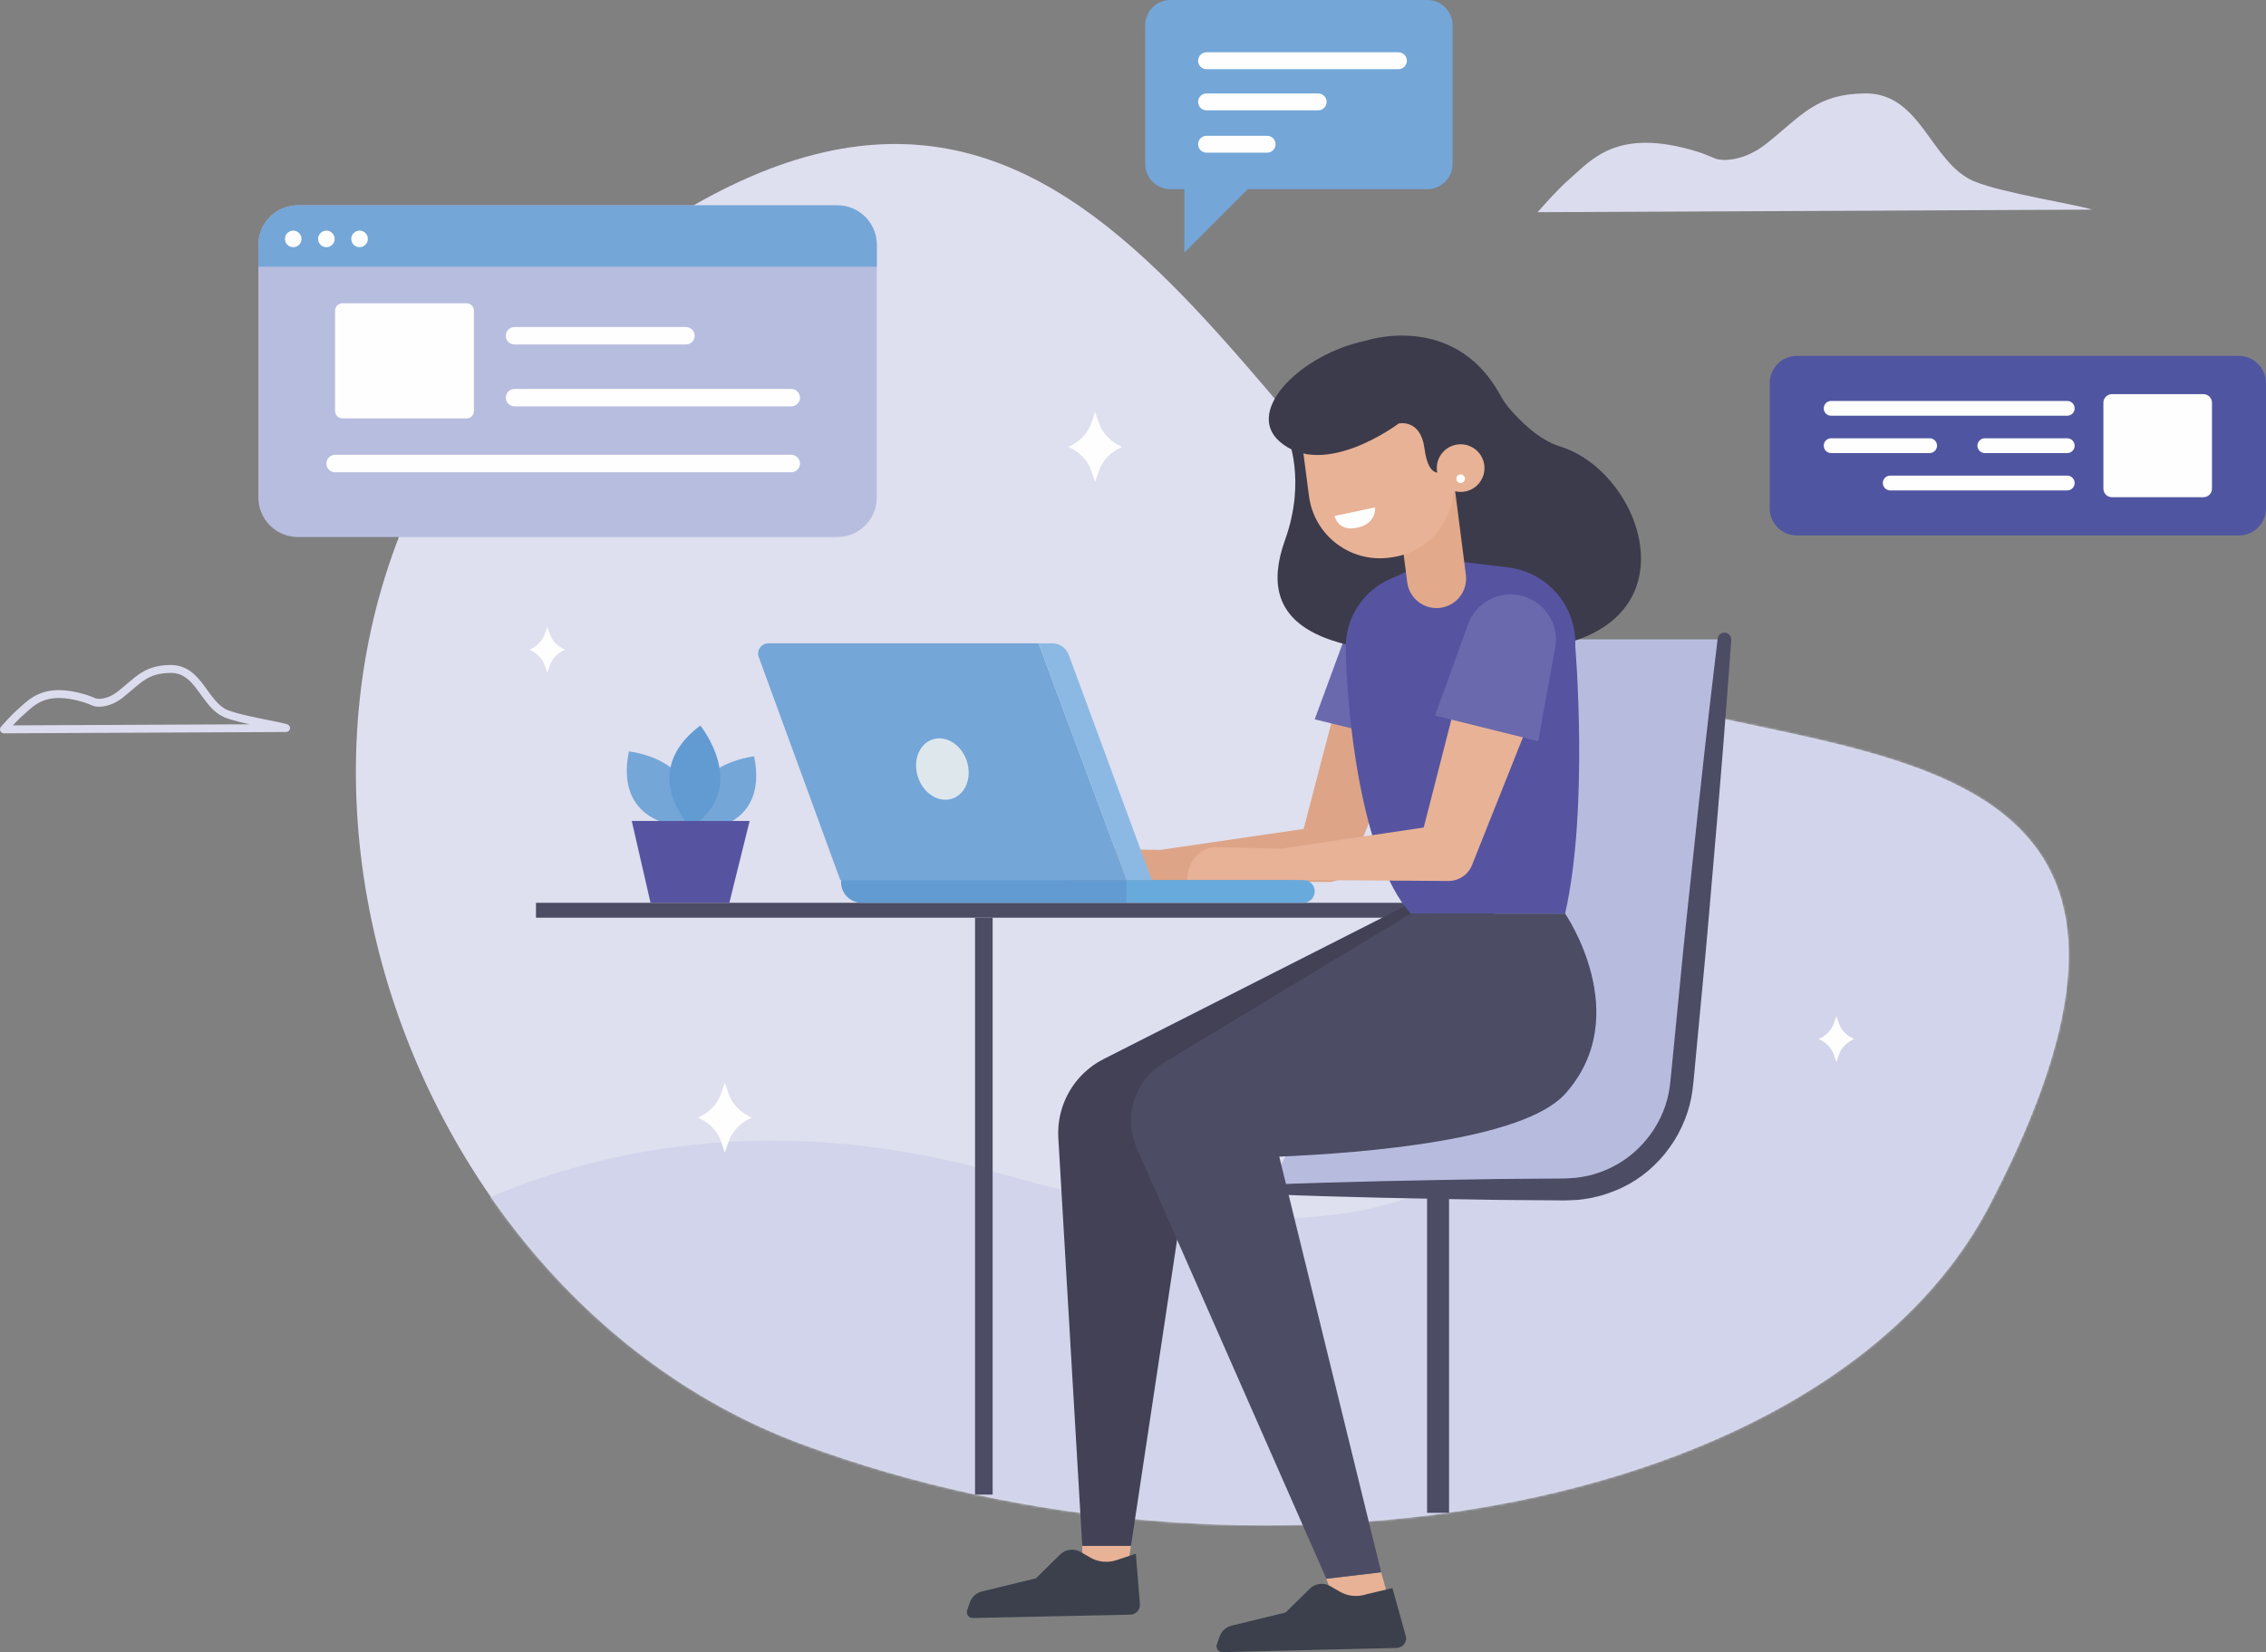 <svg width="1001" height="730" viewBox="0 0 1001 730" fill="none" xmlns="http://www.w3.org/2000/svg">
<rect x="0" y="0" width="1001" height="730" fill="#808080" stroke="none"/>
<g clip-path="url(#clip0_18_419)">
<path d="M680.614 291.091C546.617 210.136 483.37 -38.578 276.51 110.048C69.654 258.669 155.428 564.027 353.659 637.874C551.89 711.721 806.926 670.004 878.698 532.818C1001.33 298.397 770.498 345.396 680.614 291.091Z" fill="#DEDFEF"/>
<mask id="mask0_18_419" style="mask-type:luminance" maskUnits="userSpaceOnUse" x="157" y="63" width="757" height="611">
<path d="M680.614 291.091C546.617 210.136 483.37 -38.578 276.51 110.048C69.654 258.669 155.428 564.027 353.659 637.874C551.89 711.721 806.926 670.004 878.698 532.818C1001.33 298.397 770.498 345.396 680.614 291.091Z" fill="white"/>
</mask>
<g mask="url(#mask0_18_419)">
<path d="M137.055 578.842C137.055 578.842 251.322 464.288 442.175 518.64C633.028 573 745.396 526.401 721.7 238.363C721.7 238.363 989.95 275.78 955.559 466.339C913.82 697.598 375.074 785.843 137.055 578.842Z" fill="#D1D4EA"/>
</g>
<path d="M387.312 108.144V219.855C387.312 229.487 379.495 237.275 369.856 237.275H131.592C121.953 237.275 114.136 229.487 114.136 219.855V108.144C114.136 98.512 121.953 90.728 131.592 90.728H369.856C379.495 90.728 387.312 98.512 387.312 108.144Z" fill="#B7BDDF"/>
<path d="M387.312 108.144V117.812H114.136V108.144C114.136 98.512 121.953 90.728 131.592 90.728H369.856C379.495 90.728 387.312 98.512 387.312 108.144Z" fill="#74A6D8"/>
<path d="M133.193 105.558C133.193 107.581 131.553 109.22 129.533 109.22C127.512 109.22 125.873 107.581 125.873 105.558C125.873 103.538 127.512 101.899 129.533 101.899C131.553 101.899 133.193 103.538 133.193 105.558Z" fill="#FEFEFE"/>
<path d="M147.84 105.558C147.84 107.581 146.204 109.22 144.18 109.22C142.16 109.22 140.52 107.581 140.52 105.558C140.52 103.538 142.16 101.899 144.18 101.899C146.204 101.899 147.84 103.538 147.84 105.558Z" fill="#FEFEFE"/>
<path d="M162.495 105.558C162.495 107.581 160.851 109.22 158.831 109.22C156.807 109.22 155.171 107.581 155.171 105.558C155.171 103.538 156.807 101.899 158.831 101.899C160.851 101.899 162.495 103.538 162.495 105.558Z" fill="#FEFEFE"/>
<path d="M206.118 184.866H151.267C149.476 184.866 148.022 183.417 148.022 181.626V137.245C148.022 135.458 149.476 134.006 151.267 134.006H206.118C207.909 134.006 209.358 135.458 209.358 137.249V181.626C209.358 183.417 207.909 184.866 206.118 184.866Z" fill="#FEFEFE"/>
<path d="M349.54 208.66H148.038C145.909 208.66 144.18 206.936 144.18 204.807C144.18 202.679 145.909 200.95 148.038 200.95H349.54C351.669 200.95 353.394 202.679 353.394 204.807C353.394 206.936 351.669 208.66 349.54 208.66Z" fill="#FEFEFE"/>
<path d="M349.54 179.56H227.292C225.163 179.56 223.438 177.831 223.438 175.703C223.438 173.574 225.163 171.849 227.292 171.849H349.54C351.669 171.849 353.394 173.574 353.394 175.703C353.394 177.831 351.669 179.56 349.54 179.56Z" fill="#FEFEFE"/>
<path d="M303.007 152.211H227.292C225.163 152.211 223.438 150.486 223.438 148.358C223.438 146.229 225.163 144.501 227.292 144.501H303.007C305.136 144.501 306.861 146.229 306.861 148.358C306.861 150.486 305.136 152.211 303.007 152.211Z" fill="#FEFEFE"/>
<path d="M1.748 322.266L3.065 323.412C3.065 323.412 4.161 322.153 5.595 320.6C7.024 319.054 8.812 317.205 10.066 316.129C11.997 314.455 13.843 312.532 16.271 311.033C18.699 309.541 21.675 308.422 26.05 308.411C28.995 308.411 32.577 308.939 36.983 310.283C38.273 310.679 39.575 311.219 40.919 311.79C41.719 312.12 42.636 312.26 43.771 312.264C46.479 312.264 50.352 311.316 54.234 308.24C58.317 304.989 61.103 302.219 64.032 300.363C66.965 298.514 70.039 297.403 75.284 297.314H75.462C78.24 297.321 80.299 298.145 82.184 299.504C85.001 301.54 87.285 304.942 89.775 308.364C92.281 311.755 95.048 315.235 99.29 316.995C102.721 318.393 108.459 319.66 113.883 320.786C116.587 321.345 119.19 321.854 121.323 322.297C123.441 322.732 125.142 323.12 125.818 323.35L126.37 321.695L126.362 319.951L1.741 320.522L1.748 322.266L1.756 324.014L126.378 323.439C127.233 323.435 127.959 322.813 128.091 321.971C128.227 321.128 127.73 320.308 126.922 320.04C125.877 319.694 124.202 319.329 122.03 318.879C118.794 318.211 114.559 317.395 110.554 316.509C106.563 315.628 102.768 314.653 100.615 313.763C96.4 312.085 93.493 307.49 90.125 302.911C88.431 300.642 86.593 298.405 84.239 296.684C81.892 294.96 78.978 293.81 75.462 293.822L75.233 293.826C69.51 293.884 65.532 295.247 62.152 297.422C58.772 299.59 55.986 302.398 52.062 305.505C48.814 308.085 45.682 308.776 43.771 308.776C42.994 308.784 42.407 308.64 42.279 308.574C40.927 308.003 39.516 307.409 38.005 306.946C33.335 305.521 29.415 304.923 26.05 304.923C21.058 304.911 17.308 306.278 14.434 308.065C11.562 309.848 9.53 311.992 7.79 313.48C4.876 315.997 0.462 321.093 0.431 321.12C-0.019 321.637 -0.124 322.371 0.159 322.996C0.443 323.618 1.068 324.014 1.756 324.014L1.748 322.266Z" fill="#DBDCEE"/>
<path d="M679.231 93.757C679.231 93.757 687.981 83.693 693.346 79.083C703.005 70.778 714.081 56.1 749.511 66.917C752.261 67.756 754.927 68.875 757.58 69.998C760.704 71.318 770.378 71.353 780.285 63.487C796.032 50.992 802.19 41.561 823.757 41.266C848.855 40.928 852.803 72.204 872.307 80.213C884.724 85.305 917.472 90.37 924.248 92.627L679.231 93.757Z" fill="#DBDCEE"/>
<path d="M485.589 187.219L483.778 182.038L481.971 187.219C480.445 191.589 476.816 195.279 471.913 197.458C476.816 199.637 480.445 203.327 481.971 207.697L483.778 212.882L485.589 207.697C487.115 203.327 490.74 199.637 495.647 197.458C490.74 195.279 487.115 191.589 485.589 187.219Z" fill="#FEFEFE"/>
<path d="M322.014 483.57L320.203 478.384L318.393 483.57C316.866 487.939 313.241 491.626 308.334 493.808C313.241 495.984 316.866 499.677 318.393 504.047L320.203 509.233L322.014 504.047C323.537 499.677 327.162 495.984 332.072 493.808C327.162 491.626 323.537 487.939 322.014 483.57Z" fill="#FEFEFE"/>
<path d="M812.42 452.344L811.227 448.926L810.031 452.344C809.024 455.226 806.635 457.662 803.395 459.099C806.635 460.54 809.024 462.972 810.031 465.858L811.227 469.28L812.42 465.858C813.426 462.972 815.816 460.54 819.056 459.099C815.816 457.662 813.426 455.226 812.42 452.344Z" fill="#FEFEFE"/>
<path d="M242.95 280.316L241.753 276.894L240.56 280.316C239.554 283.198 237.161 285.634 233.924 287.071C237.161 288.508 239.554 290.94 240.56 293.826L241.753 297.244L242.95 293.826C243.956 290.94 246.349 288.508 249.586 287.071C246.349 285.634 243.956 283.198 242.95 280.316Z" fill="#FEFEFE"/>
<path d="M630.472 -4.57764e-05H517.074C510.889 -4.57764e-05 505.873 4.995 505.873 11.175V72.425C505.873 78.605 510.889 83.604 517.074 83.604H523.178V111.629L551.21 83.604H630.472C636.657 83.604 641.673 78.605 641.673 72.425V11.175C641.673 4.995 636.657 -4.57764e-05 630.472 -4.57764e-05Z" fill="#74A6D8"/>
<path d="M532.988 59.996H559.742C561.805 59.996 563.479 61.67 563.479 63.732C563.479 65.795 561.805 67.465 559.742 67.465H532.988C530.925 67.465 529.254 65.795 529.254 63.732C529.254 61.67 530.925 59.996 532.988 59.996Z" fill="#FEFEFE"/>
<path d="M532.988 41.285H582.287C584.351 41.285 586.025 42.959 586.025 45.022C586.025 47.084 584.351 48.755 582.287 48.755H532.988C530.925 48.755 529.254 47.084 529.254 45.022C529.254 42.959 530.925 41.285 532.988 41.285Z" fill="#FEFEFE"/>
<path d="M532.988 23.099H617.74C619.803 23.099 621.478 24.774 621.478 26.836C621.478 28.899 619.803 30.573 617.74 30.573H532.988C530.925 30.573 529.254 28.899 529.254 26.836C529.254 24.774 530.925 23.099 532.988 23.099Z" fill="#FEFEFE"/>
<path d="M560.177 525.554H691.485C717.838 525.554 739.965 505.725 742.836 479.538L761.772 282.488H630.534L627.853 396.742L560.177 525.554Z" fill="#B7BCDF"/>
<path d="M560.177 523.429C593.908 522.078 627.643 521.484 661.375 520.94L686.675 520.742C688.719 520.695 691.034 520.777 692.861 520.621C694.772 520.563 696.672 520.408 698.552 520.058C702.325 519.499 706.004 518.388 709.493 516.888C723.585 510.988 734.211 497.817 737.156 482.898C737.828 479.375 738.166 474.962 738.582 470.802L739.821 458.217L742.288 433.048C743.873 416.264 745.711 399.507 747.487 382.739C751.003 349.203 754.709 315.686 758.777 282.2C758.975 280.549 760.475 279.368 762.13 279.57C763.727 279.765 764.881 281.186 764.776 282.775C762.382 316.428 759.639 350.053 756.702 383.66C755.249 400.463 753.866 417.274 752.223 434.057L749.853 459.247L748.668 471.839C748.244 476.065 748.011 480.074 747.152 484.851C743.663 503.061 730.718 519.336 713.37 526.129C709.097 527.885 704.609 529.159 700.033 529.768C697.748 530.145 695.448 530.301 693.14 530.339C690.755 530.468 688.847 530.347 686.675 530.363L661.375 530.165C627.643 529.625 593.908 529.027 560.177 527.679C559.004 527.628 558.091 526.642 558.137 525.465C558.184 524.354 559.081 523.476 560.177 523.429Z" fill="#4C4C64"/>
<path d="M630.414 529.275V668.439H640.111V529.275" fill="#4C4C64"/>
<path d="M236.768 398.898H660.054V405.481H236.768V398.898Z" fill="#4C4C64"/>
<path d="M610.133 694.712L614.628 710.808L592.754 717.435L585.916 697.559L610.133 694.712Z" fill="#E8B296"/>
<path d="M478.086 683.024V695.951H497.45L499.61 683.024H478.086Z" fill="#E8B296"/>
<path d="M626.82 309.056L597.572 381.232L596.923 382.836C595.183 387.128 591.014 389.723 586.647 389.704L503.36 389.109C499.991 389.082 497.283 386.336 497.306 382.968C497.33 379.915 499.591 377.402 502.524 376.979L584.937 364.946L574.012 373.421L593.698 298.071C596.138 288.733 605.692 283.14 615.036 285.579C624.376 288.019 629.971 297.57 627.531 306.908C627.348 307.615 627.084 308.395 626.82 309.056Z" fill="#DDA488"/>
<path d="M512.412 375.538L483.968 374.947C476.94 374.947 471.237 381.294 471.237 389.125H512.769L512.412 375.538Z" fill="#DDA488"/>
<path d="M580.768 317.838L626.311 328.958L633.782 288.38C635.787 277.477 628.195 267.106 617.025 265.494C607.627 264.138 598.555 269.468 595.33 278.238L580.768 317.838Z" fill="#6B69AE"/>
<path d="M627.853 396.742L487.547 467.928C474.527 474.531 466.656 488.227 467.515 502.8L478.086 683.024H499.61L528.652 490.192L637.889 413.514L627.853 396.742Z" fill="#424156"/>
<path d="M603.093 150.595C603.093 150.595 642.089 137.342 662.571 174.254C663.76 176.402 665.066 178.464 666.651 180.337C670.812 185.25 679.484 194.296 689.045 197.229C726.992 208.87 751.006 280.6 675.474 286.982C580.955 294.975 554.116 276.339 567.636 238.666C577.283 211.803 568.67 192.731 568.67 192.731L603.093 150.595Z" fill="#3C3B4B"/>
<path d="M634.221 246.865L614.049 255.842C602.032 261.183 594.328 273.134 594.483 286.279C594.794 312.761 600.805 378.513 623.179 403.679H691.396C701.956 357.092 695.868 285.498 695.868 285.498C696.551 267.941 683.641 252.804 666.196 250.711L634.221 246.865Z" fill="#5654A1"/>
<path d="M636.101 268.582C628.992 269.406 622.542 264.364 621.637 257.267L616.085 213.923L642.034 210.909L647.547 253.95C648.468 261.163 643.32 267.739 636.101 268.582Z" fill="#E3A98B"/>
<path d="M614.675 246.271L613.637 246.407C596.344 248.66 580.5 236.471 578.243 219.183L573.317 181.416L636.98 173.12L641.906 210.886C644.159 228.174 631.968 244.014 614.675 246.271Z" fill="#E8B296"/>
<path d="M643.969 196.378L638.538 207.639C638.538 207.639 631.307 213.9 629.26 198.157C627.519 184.823 617.837 187.138 617.837 187.138C617.837 187.138 584.665 212.226 565.181 195.011C549.803 181.424 574.657 156.557 603.093 150.595L640.399 166.885L643.969 196.378Z" fill="#3C3B4B"/>
<path d="M634.781 208.093C635.476 213.865 640.725 217.975 646.494 217.279C652.272 216.58 656.382 211.336 655.687 205.564C654.988 199.793 649.739 195.683 643.969 196.378C638.196 197.077 634.081 202.321 634.781 208.093Z" fill="#E8B296"/>
<path d="M643.351 211.752C643.476 212.789 644.42 213.531 645.461 213.407C646.498 213.279 647.24 212.335 647.112 211.294C646.988 210.253 646.044 209.515 645.003 209.639C643.965 209.767 643.223 210.711 643.351 211.752Z" fill="#FEFEFE"/>
<path d="M589.549 227.984L607.417 224.185C607.417 224.185 608.276 231.942 598.493 233.344C590.773 234.451 589.549 227.984 589.549 227.984Z" fill="#FEFEFE"/>
<path d="M691.396 403.679H623.179L514.055 469.598C501.192 477.37 496.09 493.478 502.147 507.236L585.916 697.559L610.133 694.712L565.111 511.05C602.898 509.454 673.058 503.752 691.396 483.321C722.419 448.748 691.396 403.679 691.396 403.679Z" fill="#4C4C64"/>
<path d="M458.761 284.251L497.683 388.826H371.189L335.181 290.322C334.104 287.374 336.292 284.251 339.427 284.251H458.761Z" fill="#74A6D8"/>
<path d="M458.761 284.251H464.818C468.066 284.251 470.976 286.279 472.103 289.328L508.799 388.826H497.683L458.761 284.251Z" fill="#8BB9E3"/>
<path d="M380.669 398.898H497.683V388.826H371.538V389.77C371.538 394.811 375.629 398.898 380.669 398.898Z" fill="#619BD2"/>
<path d="M497.683 398.898H575.741C578.523 398.898 580.78 396.641 580.78 393.86C580.78 391.079 578.523 388.826 575.741 388.826H497.683V398.898Z" fill="#69AADC"/>
<path d="M427.073 336.233C429.467 343.454 426.58 350.912 420.628 352.881C414.668 354.854 407.904 350.593 405.511 343.369C403.117 336.144 406.004 328.686 411.96 326.717C417.912 324.748 424.68 329.005 427.073 336.233Z" fill="#DEE8EC"/>
<path d="M680.195 307.082L650.892 380.642L650.248 382.265C648.511 386.627 644.292 389.276 639.862 389.257L556.564 388.709C553.164 388.686 550.429 385.916 550.452 382.518C550.468 379.438 552.748 376.905 555.705 376.47L638.102 364.274L627.072 372.889L646.708 296.179C649.125 286.741 658.737 281.05 668.178 283.463C677.619 285.879 683.314 295.488 680.898 304.927C680.715 305.637 680.455 306.414 680.195 307.082Z" fill="#E8B296"/>
<path d="M565.6 374.94L537.161 374.342C530.129 374.342 524.429 380.809 524.429 388.783H565.966L565.6 374.94Z" fill="#E8B296"/>
<path d="M633.965 316.171L679.499 327.498L686.971 286.162C688.983 275.057 681.391 264.496 670.221 262.853C660.823 261.474 651.751 266.9 648.526 275.834L633.965 316.171Z" fill="#6B69AE"/>
<path d="M578.558 701.991L567.932 712.478L544.053 718.285C541.594 718.883 539.605 720.686 538.766 723.074L537.553 726.531C536.951 728.244 538.249 730.035 540.067 730L616.92 728.132C619.426 728.077 621.365 725.933 621.159 723.44L615.102 701.676L603.489 704.45C599.604 705.739 595.354 705.3 591.818 703.242L587.688 700.837C584.731 699.113 580.99 699.587 578.558 701.991Z" fill="#3B404C"/>
<path d="M468.249 686.893L457.623 697.38L433.744 703.187C431.289 703.789 429.3 705.588 428.457 707.98L427.248 711.433C426.642 713.15 427.94 714.941 429.758 714.902L499.323 713.438C501.825 713.383 503.768 711.235 503.562 708.742L501.755 686.505L493.18 689.355C489.295 690.645 485.049 690.202 481.509 688.144L477.379 685.739C474.423 684.019 470.681 684.492 468.249 686.893Z" fill="#3B404C"/>
<path d="M793.752 236.592H989.007C995.635 236.592 1001 231.228 1001 224.605V169.239C1001 162.621 995.635 157.253 989.007 157.253H793.752C787.131 157.253 781.762 162.621 781.762 169.239V224.605C781.762 231.228 787.131 236.592 793.752 236.592Z" fill="#5055A2"/>
<path d="M932.955 219.687H973.353C975.443 219.687 977.137 217.998 977.137 215.904V177.94C977.137 175.85 975.443 174.157 973.353 174.157H932.955C930.864 174.157 929.17 175.85 929.17 177.94V215.904C929.17 217.998 930.864 219.687 932.955 219.687Z" fill="#FEFEFE"/>
<path d="M808.888 183.689H913.202C915.005 183.689 916.47 182.228 916.47 180.426C916.47 178.624 915.005 177.159 913.202 177.159H808.888C807.086 177.159 805.625 178.624 805.625 180.426C805.625 182.228 807.086 183.689 808.888 183.689Z" fill="#FEFEFE"/>
<path d="M876.79 200.189H913.202C915.005 200.189 916.47 198.728 916.47 196.926V196.922C916.47 195.12 915.005 193.659 913.202 193.659H876.79C874.987 193.659 873.527 195.12 873.527 196.922V196.926C873.527 198.728 874.987 200.189 876.79 200.189Z" fill="#FEFEFE"/>
<path d="M808.888 200.189H852.414C854.217 200.189 855.678 198.728 855.678 196.926V196.922C855.678 195.12 854.217 193.659 852.414 193.659H808.888C807.086 193.659 805.625 195.12 805.625 196.922V196.926C805.625 198.728 807.086 200.189 808.888 200.189Z" fill="#FEFEFE"/>
<path d="M835.005 216.685H913.202C915.005 216.685 916.47 215.221 916.47 213.418C916.47 211.62 915.005 210.156 913.202 210.156H835.005C833.202 210.156 831.741 211.62 831.741 213.418C831.741 215.221 833.202 216.685 835.005 216.685Z" fill="#FEFEFE"/>
<path d="M307.646 367.206C307.646 367.206 339.835 367.319 333.145 334.202C333.145 334.202 299.382 337.542 307.646 367.206Z" fill="#74A6D8"/>
<path d="M303.613 365.431C303.613 365.431 271.032 365.544 277.804 332.019C277.804 332.019 311.986 335.398 303.613 365.431Z" fill="#74A6D8"/>
<path d="M305.109 365.544C305.109 365.544 281.382 341.64 309.367 320.568C309.367 320.568 331.851 348.372 305.109 365.544Z" fill="#619BD2"/>
<path d="M331.144 362.743H279.078L287.369 398.878H322.192L331.144 362.743Z" fill="#5654A1"/>
<path d="M430.722 405.481V660.383H438.492V405.481" fill="#4C4C64"/>
</g>
<defs>
<clipPath id="clip0_18_419">
<rect width="1001" height="730" fill="white"/>
</clipPath>
</defs>
</svg>
